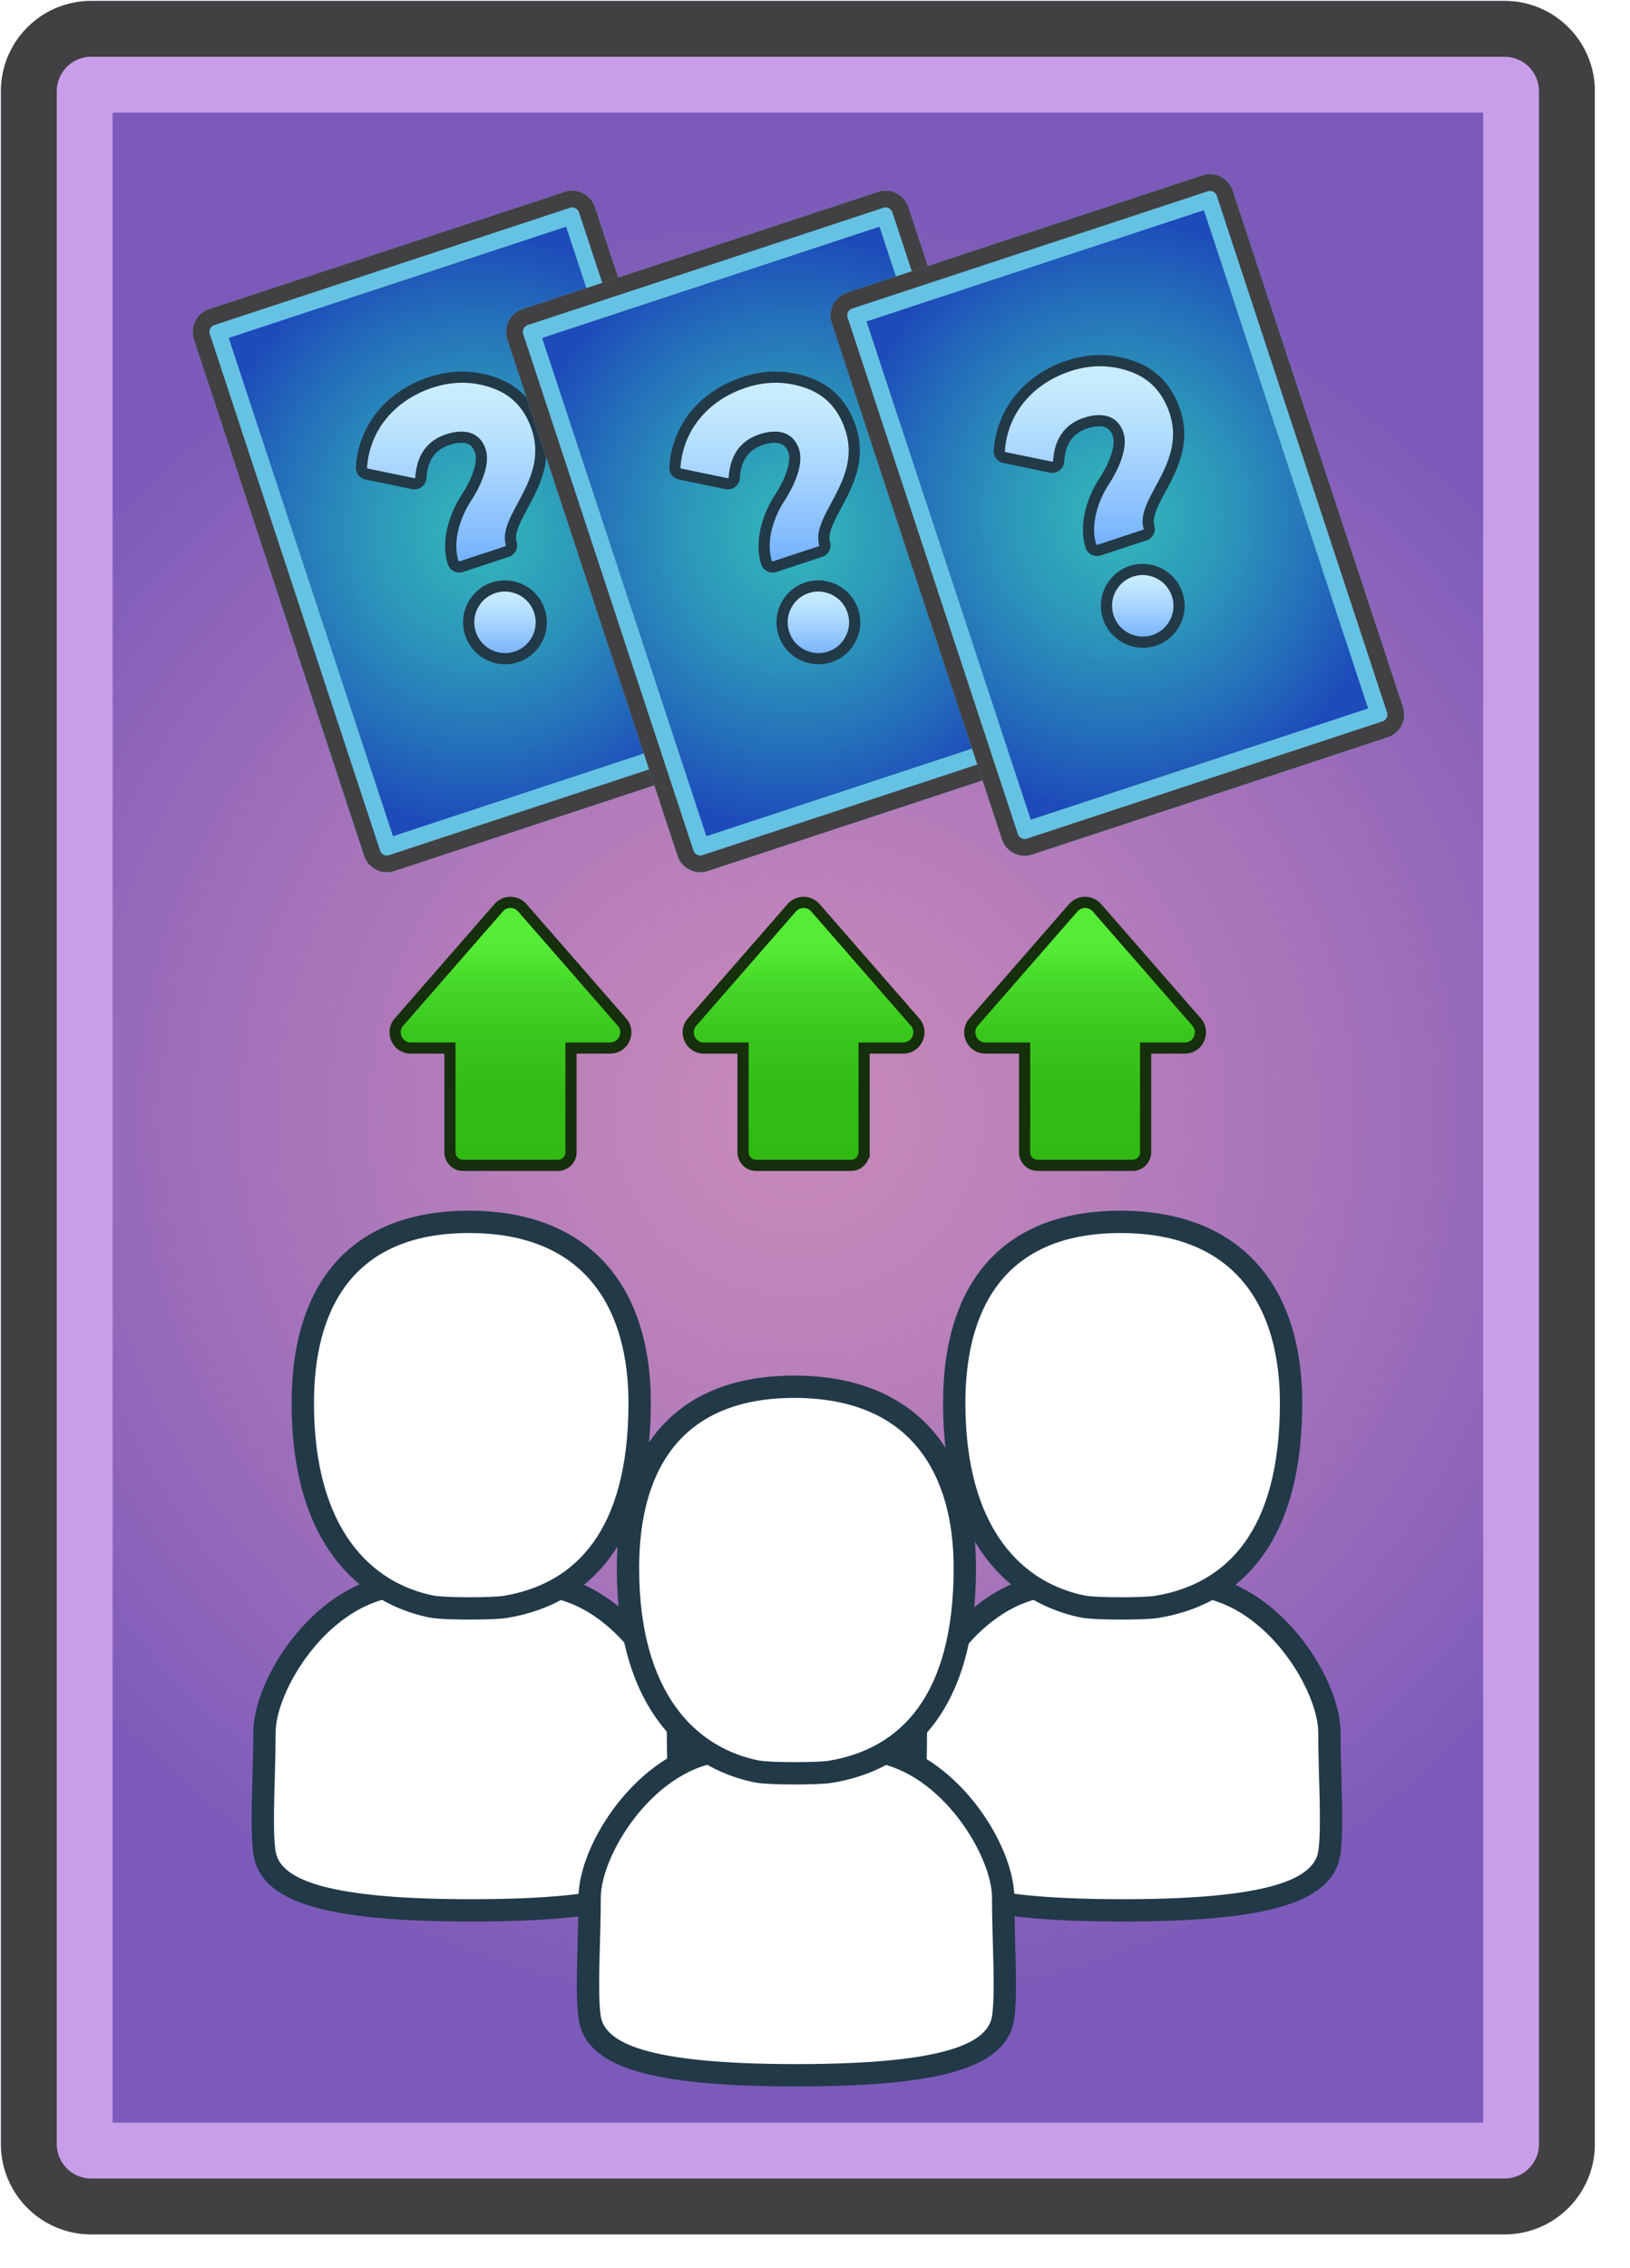 <svg xmlns="http://www.w3.org/2000/svg" xmlns:xlink="http://www.w3.org/1999/xlink" width="291.969" height="406.205"><symbol id="b" viewBox="-146 -203 292 407"><image width="292" height="407" transform="matrix(1 0 0 -1 -146 204)" overflow="visible" opacity=".3"/><radialGradient id="a" cx="-3.05" cy="3.04" r="163.894" gradientTransform="matrix(0 1 -1.032 0 .085 6.09)" gradientUnits="userSpaceOnUse"><stop offset="0" stop-color="#c889ba"/><stop offset=".207" stop-color="#bf83ba"/><stop offset=".544" stop-color="#a774ba"/><stop offset=".967" stop-color="#7f5cba"/><stop offset="1" stop-color="#7c5aba"/></radialGradient><path d="M-129.63-186.96a6.177 6.177 0 00-6.17 6.17v367.661a6.177 6.177 0 006.17 6.169h253.16a6.176 6.176 0 006.169-6.169V-180.79a6.177 6.177 0 00-6.169-6.17h-253.16z" fill="url(#a)"/><path d="M119.7 183.04v-360h-245.5v360h245.5m3.83 20h-253.16c-8.931 0-16.17-7.238-16.17-16.169V-180.79c0-8.93 7.239-16.17 16.17-16.17h253.16c8.93 0 16.169 7.24 16.169 16.17v367.661c.001 8.931-7.239 16.169-16.169 16.169z" fill="#c99ee8"/><path d="M123.53 193.04a6.176 6.176 0 006.169-6.169V-180.79a6.177 6.177 0 00-6.169-6.17h-253.16a6.177 6.177 0 00-6.17 6.17v367.661a6.177 6.177 0 006.17 6.169h253.16m0 10h-253.16c-8.931 0-16.17-7.238-16.17-16.169V-180.79c0-8.93 7.239-16.17 16.17-16.17h253.16c8.93 0 16.169 7.24 16.169 16.17v367.661c.001 8.931-7.239 16.169-16.169 16.169z" fill="#414042"/></symbol><use xlink:href="#b" width="292" height="407" x="-146" y="-203" transform="matrix(1 0 0 -1 145.969 203.205)" overflow="visible"/><linearGradient id="x" gradientUnits="userSpaceOnUse" x1="3259.293" y1="2090.921" x2="3212.197" y2="2090.921" gradientTransform="matrix(0 -1 -1 0 2182.36 3420.908)"><stop offset=".162" stop-color="#55ec36"/><stop offset=".327" stop-color="#45d627"/><stop offset=".511" stop-color="#39c61c"/><stop offset=".718" stop-color="#32bd15"/><stop offset="1" stop-color="#30ba13"/></linearGradient><path d="M93.558 162.578l17.843 20.461c1.587 1.819.295 4.662-2.119 4.662h-7.003v18.662a2.347 2.347 0 01-2.347 2.348H82.944a2.347 2.347 0 01-2.347-2.348v-18.662h-7.002c-2.415 0-3.707-2.843-2.12-4.662l17.843-20.461a2.815 2.815 0 014.24 0z" fill="url(#x)" stroke="#162f0d" stroke-width="2" stroke-linecap="round" stroke-miterlimit="10"/><linearGradient id="y" gradientUnits="userSpaceOnUse" x1="3259.293" y1="2038.423" x2="3212.197" y2="2038.423" gradientTransform="matrix(0 -1 -1 0 2182.36 3420.908)"><stop offset=".162" stop-color="#55ec36"/><stop offset=".327" stop-color="#45d627"/><stop offset=".511" stop-color="#39c61c"/><stop offset=".718" stop-color="#32bd15"/><stop offset="1" stop-color="#30ba13"/></linearGradient><path d="M146.057 162.578l17.843 20.461c1.587 1.819.294 4.662-2.12 4.662h-7.002v18.662a2.347 2.347 0 01-2.347 2.348h-16.987a2.347 2.347 0 01-2.347-2.348v-18.662h-7.003c-2.414 0-3.707-2.843-2.12-4.662l17.843-20.461a2.815 2.815 0 014.24 0z" fill="url(#y)" stroke="#162f0d" stroke-width="2" stroke-linecap="round" stroke-miterlimit="10"/><linearGradient id="z" gradientUnits="userSpaceOnUse" x1="3259.293" y1="1987.991" x2="3212.197" y2="1987.991" gradientTransform="matrix(0 -1 -1 0 2182.36 3420.908)"><stop offset=".162" stop-color="#55ec36"/><stop offset=".327" stop-color="#45d627"/><stop offset=".511" stop-color="#39c61c"/><stop offset=".718" stop-color="#32bd15"/><stop offset="1" stop-color="#30ba13"/></linearGradient><path d="M196.488 162.578l17.843 20.461c1.586 1.819.294 4.662-2.12 4.662h-7.003v18.662a2.347 2.347 0 01-2.347 2.348h-16.987a2.347 2.347 0 01-2.347-2.348v-18.662h-7.003c-2.414 0-3.707-2.843-2.12-4.662l17.843-20.461a2.816 2.816 0 014.241 0z" fill="url(#z)" stroke="#162f0d" stroke-width="2" stroke-linecap="round" stroke-miterlimit="10"/><g><image width="110" height="129" transform="translate(34.063 33.795)" overflow="visible" opacity=".3"/><radialGradient id="A" cx="85.897" cy="95.183" r="53.424" gradientTransform="matrix(0 -1 .94 0 -3.57 181.08)" gradientUnits="userSpaceOnUse"><stop offset="0" stop-color="#32b4ba"/><stop offset=".163" stop-color="#30abba"/><stop offset=".429" stop-color="#2b93ba"/><stop offset=".762" stop-color="#236bba"/><stop offset="1" stop-color="#1d4bba"/></radialGradient><path d="M69.296 153.216a1.283 1.283 0 01-1.218-.883l-30.494-92.5a1.272 1.272 0 01.073-.979c.089-.178.305-.496.744-.641l63.693-20.997a1.283 1.283 0 011.62.817l30.494 92.5c.145.438.017.802-.073.979a1.275 1.275 0 01-.744.641l-63.692 20.998a1.332 1.332 0 01-.403.065z" fill="url(#A)"/><path d="M101.402 40.603l29.419 89.237-60.431 19.923-29.418-89.239 60.43-19.921m1.094-6.453c-.444 0-.896.069-1.341.216L37.463 55.363a4.282 4.282 0 00-2.727 5.409l30.494 92.499a4.285 4.285 0 005.409 2.727L134.331 135a4.282 4.282 0 002.727-5.408l-30.494-92.499a4.285 4.285 0 00-4.068-2.943z" fill="#66c2e2"/><path d="M102.497 37.149a1.284 1.284 0 011.218.884l30.494 92.499c.145.438.017.802-.073.979a1.275 1.275 0 01-.745.641L69.699 153.15a1.283 1.283 0 01-1.621-.819L37.585 59.833a1.272 1.272 0 01.073-.979c.089-.178.305-.496.745-.641l63.691-20.997a1.3 1.3 0 01.403-.067m-.001-2.999c-.444 0-.896.069-1.341.216L37.463 55.363a4.282 4.282 0 00-2.727 5.409l30.494 92.499a4.285 4.285 0 005.409 2.727L134.331 135a4.282 4.282 0 002.727-5.408l-30.494-92.499a4.285 4.285 0 00-4.068-2.943z" fill="#414042"/><g><image width="41" height="60" transform="translate(61.063 63.795)" overflow="visible" opacity=".3"/><linearGradient id="B" gradientUnits="userSpaceOnUse" x1="90.455" y1="117.968" x2="90.455" y2="104.944"><stop offset="0" stop-color="#70aefe"/><stop offset=".16" stop-color="#83bcfe"/><stop offset=".527" stop-color="#abd7fe"/><stop offset=".82" stop-color="#c3e9fe"/><stop offset="1" stop-color="#cceffe"/></linearGradient><path d="M90.47 117.968c-.428 0-.855-.043-1.27-.129-2.337-.484-4.173-2.11-4.912-4.349-.739-2.239-.229-4.64 1.362-6.42a6.416 6.416 0 016.059-1.997c2.337.484 4.173 2.11 4.912 4.349.739 2.239.229 4.64-1.362 6.42a6.421 6.421 0 01-4.789 2.126z" fill="url(#B)"/><path d="M90.439 105.944c.357 0 .714.035 1.067.108 4.223.875 5.881 5.906 3.007 9.123-1.023 1.145-2.524 1.792-4.044 1.792-.356 0-.714-.035-1.066-.108-4.224-.875-5.882-5.906-3.007-9.123 1.023-1.145 2.523-1.792 4.043-1.792m0-2a7.42 7.42 0 00-5.535 2.46c-1.833 2.05-2.418 4.816-1.566 7.399.852 2.582 2.967 4.456 5.659 5.014a7.422 7.422 0 007.007-2.309c1.833-2.051 2.418-4.817 1.566-7.4-.852-2.582-2.967-4.456-5.658-5.014-.481-.1-.976-.15-1.473-.15z" fill="#223948"/><g><linearGradient id="C" gradientUnits="userSpaceOnUse" x1="80.811" y1="101.538" x2="80.811" y2="67.551"><stop offset="0" stop-color="#70aefe"/><stop offset=".16" stop-color="#83bcfe"/><stop offset=".527" stop-color="#abd7fe"/><stop offset=".82" stop-color="#c3e9fe"/><stop offset="1" stop-color="#cceffe"/></linearGradient><path d="M82.273 101.538c-.519 0-.969-.332-1.12-.827-1.21-3.967.414-8.535 2.337-11.488 2.22-3.405 3.17-6.574 2.542-8.477-.535-1.625-1.679-2.448-3.399-2.448-.726 0-1.541.146-2.42.437-3.007.991-4.585 3.224-4.822 6.823a1.163 1.163 0 01-1.155 1.087h-.106l-8.451-1.748a1.184 1.184 0 01-.928-1.228c.503-7.107 5.148-12.783 12.426-15.183 1.882-.621 3.773-.936 5.623-.936 1.931 0 3.871.343 5.766 1.02 3.745 1.336 6.322 4.072 7.659 8.133 1.845 5.593-.622 10.186-2.604 13.876-1.4 2.607-2.609 4.859-2.049 6.777a1.151 1.151 0 01-.751 1.426l-8.334 2.748-.214.008z" fill="url(#C)"/><path d="M82.8 68.551c1.836 0 3.645.324 5.43.961 3.479 1.241 5.808 3.748 7.045 7.504 2.998 9.088-6.236 15.239-4.664 20.621a.155.155 0 01-.099.194l-8.187 2.699a.17.17 0 01-.215-.11c-1.099-3.601.434-7.911 2.219-10.651 1.813-2.782 3.547-6.629 2.654-9.336-.686-2.08-2.231-3.135-4.349-3.135-.829 0-1.746.161-2.733.486-3.394 1.119-5.244 3.715-5.508 7.708a.16.16 0 01-.157.152c-.011 0-.021-.002-.033-.004l-8.322-1.724a.171.171 0 01-.133-.177c.488-6.896 5.14-12.128 11.741-14.305 1.799-.591 3.567-.883 5.311-.883m0-2c-1.956 0-3.954.331-5.937.985-7.676 2.531-12.577 8.536-13.11 16.063a2.158 2.158 0 001.684 2.269l8.36 1.731.201.042.238.004a2.165 2.165 0 002.153-2.021c.211-3.19 1.526-5.078 4.139-5.939.777-.256 1.486-.386 2.106-.386 1.293 0 2.048.543 2.45 1.761.525 1.593-.406 4.512-2.43 7.618-2.047 3.142-3.768 8.03-2.457 12.327a2.157 2.157 0 002.076 1.534c.225 0 .448-.034.662-.104l8.204-2.704a2.144 2.144 0 001.393-2.654c-.446-1.525.674-3.609 1.97-6.023 2.073-3.859 4.653-8.662 2.673-14.664-1.439-4.368-4.223-7.315-8.273-8.761a18.102 18.102 0 00-6.102-1.078z" fill="#223948"/></g></g><g><image width="110" height="129" transform="translate(90.063 33.795)" overflow="visible" opacity=".3"/><radialGradient id="D" cx="142.032" cy="95.183" r="53.424" gradientTransform="matrix(0 -1 .94 0 52.566 237.215)" gradientUnits="userSpaceOnUse"><stop offset="0" stop-color="#32b4ba"/><stop offset=".163" stop-color="#30abba"/><stop offset=".429" stop-color="#2b93ba"/><stop offset=".762" stop-color="#236bba"/><stop offset="1" stop-color="#1d4bba"/></radialGradient><path d="M125.432 153.216a1.283 1.283 0 01-1.218-.883l-30.494-92.5a1.272 1.272 0 01.073-.979c.089-.178.305-.496.744-.641l63.693-20.997a1.283 1.283 0 011.62.817l30.494 92.5c.145.439.017.802-.073.979a1.275 1.275 0 01-.744.641l-63.692 20.998a1.332 1.332 0 01-.403.065z" fill="url(#D)"/><path d="M157.538 40.603l29.419 89.237-60.431 19.923-29.419-89.239 60.431-19.921m1.094-6.453c-.444 0-.896.069-1.341.216L93.599 55.363a4.282 4.282 0 00-2.727 5.409l30.494 92.499a4.285 4.285 0 005.409 2.727L190.466 135a4.282 4.282 0 002.727-5.408l-30.494-92.499a4.284 4.284 0 00-4.067-2.943z" fill="#66c2e2"/><path d="M158.632 37.149a1.284 1.284 0 011.218.884l30.494 92.5a1.27 1.27 0 01-.073.978 1.275 1.275 0 01-.745.641l-63.691 20.999a1.283 1.283 0 01-1.621-.819L93.721 59.833a1.272 1.272 0 01.073-.979c.089-.178.305-.496.745-.641l63.691-20.997c.131-.044.267-.066.402-.067m0-2.999c-.444 0-.896.069-1.341.216L93.599 55.363a4.282 4.282 0 00-2.727 5.409l30.494 92.499a4.285 4.285 0 005.409 2.727L190.466 135a4.282 4.282 0 002.727-5.408l-30.494-92.499a4.284 4.284 0 00-4.067-2.943z" fill="#414042"/><g><image width="42" height="60" transform="translate(117.063 63.795)" overflow="visible" opacity=".3"/><linearGradient id="E" gradientUnits="userSpaceOnUse" x1="146.59" y1="117.968" x2="146.59" y2="104.944"><stop offset="0" stop-color="#70aefe"/><stop offset=".16" stop-color="#83bcfe"/><stop offset=".527" stop-color="#abd7fe"/><stop offset=".82" stop-color="#c3e9fe"/><stop offset="1" stop-color="#cceffe"/></linearGradient><path d="M146.605 117.968c-.428 0-.855-.043-1.27-.129-2.337-.484-4.173-2.11-4.912-4.349-.739-2.239-.229-4.64 1.362-6.42a6.416 6.416 0 016.059-1.997c2.337.484 4.173 2.11 4.912 4.349.739 2.239.229 4.64-1.362 6.42a6.418 6.418 0 01-4.789 2.126z" fill="url(#E)"/><path d="M146.575 105.944c.357 0 .714.035 1.067.108 4.223.875 5.881 5.906 3.007 9.123-1.023 1.145-2.524 1.792-4.044 1.792-.356 0-.714-.035-1.066-.108-4.224-.875-5.882-5.906-3.007-9.123 1.023-1.145 2.523-1.792 4.043-1.792m0-2a7.42 7.42 0 00-5.535 2.46c-1.833 2.05-2.418 4.816-1.566 7.399.852 2.582 2.967 4.456 5.659 5.014a7.422 7.422 0 007.007-2.309c1.833-2.051 2.418-4.817 1.566-7.4-.852-2.582-2.967-4.456-5.658-5.014-.481-.1-.977-.15-1.473-.15z" fill="#223948"/><g><linearGradient id="F" gradientUnits="userSpaceOnUse" x1="136.947" y1="101.538" x2="136.947" y2="67.551"><stop offset="0" stop-color="#70aefe"/><stop offset=".16" stop-color="#83bcfe"/><stop offset=".527" stop-color="#abd7fe"/><stop offset=".82" stop-color="#c3e9fe"/><stop offset="1" stop-color="#cceffe"/></linearGradient><path d="M138.409 101.538c-.519 0-.969-.332-1.12-.827-1.21-3.967.414-8.535 2.337-11.488 2.22-3.405 3.17-6.574 2.542-8.477-.536-1.625-1.679-2.448-3.399-2.448-.727 0-1.541.146-2.42.437-3.007.991-4.585 3.224-4.822 6.823a1.164 1.164 0 01-1.155 1.087h-.106l-8.451-1.748a1.184 1.184 0 01-.928-1.228c.503-7.107 5.148-12.783 12.426-15.183 1.882-.621 3.773-.936 5.623-.936 1.931 0 3.871.343 5.766 1.02 3.745 1.336 6.322 4.072 7.659 8.133 1.845 5.593-.622 10.186-2.604 13.876-1.4 2.607-2.609 4.859-2.049 6.777a1.151 1.151 0 01-.751 1.426l-8.334 2.748-.214.008z" fill="url(#F)"/><path d="M138.936 68.551c1.836 0 3.645.324 5.43.961 3.479 1.241 5.808 3.748 7.045 7.504 2.997 9.088-6.236 15.239-4.664 20.621a.155.155 0 01-.099.194l-8.187 2.699a.17.17 0 01-.215-.11c-1.099-3.601.434-7.911 2.219-10.651 1.813-2.782 3.547-6.629 2.654-9.336-.686-2.08-2.231-3.135-4.349-3.135-.829 0-1.746.161-2.733.486-3.394 1.119-5.244 3.715-5.508 7.708a.16.16 0 01-.157.152c-.011 0-.021-.002-.033-.004l-8.322-1.724a.171.171 0 01-.133-.177c.488-6.896 5.14-12.128 11.741-14.305 1.799-.591 3.567-.883 5.311-.883m0-2c-1.956 0-3.954.331-5.937.985-7.676 2.531-12.577 8.536-13.11 16.063a2.158 2.158 0 001.684 2.269l8.36 1.731.201.042.238.004a2.165 2.165 0 002.153-2.021c.211-3.19 1.526-5.078 4.139-5.939.777-.256 1.486-.386 2.106-.386 1.292 0 2.048.543 2.45 1.761.525 1.593-.406 4.512-2.43 7.618-2.047 3.142-3.768 8.03-2.457 12.327a2.157 2.157 0 002.076 1.534c.225 0 .448-.034.662-.104l8.204-2.704a2.143 2.143 0 001.393-2.653c-.446-1.526.674-3.611 1.97-6.024 2.073-3.859 4.652-8.662 2.673-14.663-1.439-4.369-4.223-7.316-8.273-8.762a18.102 18.102 0 00-6.102-1.078z" fill="#223948"/></g></g></g><g><image width="110" height="129" transform="translate(148.063 30.795)" overflow="visible" opacity=".3"/><radialGradient id="G" cx="200.138" cy="92.228" r="53.423" gradientTransform="matrix(0 -1 .94 0 113.448 292.366)" gradientUnits="userSpaceOnUse"><stop offset="0" stop-color="#32b4ba"/><stop offset=".163" stop-color="#30abba"/><stop offset=".429" stop-color="#2b93ba"/><stop offset=".762" stop-color="#236bba"/><stop offset="1" stop-color="#1d4bba"/></radialGradient><path d="M183.539 150.261a1.282 1.282 0 01-1.219-.883l-30.494-92.5a1.285 1.285 0 01.818-1.621l63.691-20.995a1.282 1.282 0 011.621.817l30.494 92.499c.145.439.017.803-.073.979a1.275 1.275 0 01-.744.641l-63.692 20.998a1.3 1.3 0 01-.402.065z" fill="url(#G)"/><path d="M215.644 37.647l29.418 89.238-60.431 19.923-29.419-89.239 60.432-19.922m1.094-6.452c-.445 0-.897.07-1.342.217l-63.691 20.996a4.283 4.283 0 00-2.727 5.409l30.494 92.5a4.284 4.284 0 005.409 2.727l63.691-20.998a4.282 4.282 0 002.727-5.409l-30.494-92.499a4.286 4.286 0 00-4.067-2.943z" fill="#66c2e2"/><path d="M216.738 34.195c.461 0 1.017.272 1.218.883l30.494 92.499c.145.439.017.802-.073.979a1.278 1.278 0 01-.745.641l-63.69 20.998a1.282 1.282 0 01-1.622-.818l-30.494-92.5a1.284 1.284 0 01.817-1.62l63.692-20.997c.132-.042.268-.065.403-.065m0-3c-.445 0-.897.07-1.342.217l-63.691 20.996a4.283 4.283 0 00-2.727 5.409l30.494 92.5a4.284 4.284 0 005.409 2.727l63.691-20.998a4.282 4.282 0 002.727-5.409l-30.494-92.499a4.286 4.286 0 00-4.067-2.943z" fill="#414042"/><g><image width="42" height="60" transform="translate(175.063 60.795)" overflow="visible" opacity=".3"/><linearGradient id="H" gradientUnits="userSpaceOnUse" x1="204.696" y1="115.014" x2="204.696" y2="101.989"><stop offset="0" stop-color="#70aefe"/><stop offset=".16" stop-color="#83bcfe"/><stop offset=".527" stop-color="#abd7fe"/><stop offset=".82" stop-color="#c3e9fe"/><stop offset="1" stop-color="#cceffe"/></linearGradient><path d="M204.71 115.014c-.428 0-.854-.043-1.269-.129-2.337-.484-4.174-2.11-4.912-4.349-.738-2.239-.229-4.64 1.363-6.42a6.42 6.42 0 016.059-1.998c2.337.484 4.173 2.11 4.912 4.349.739 2.239.229 4.64-1.362 6.42a6.43 6.43 0 01-4.791 2.127c-.001 0 0 0 0 0z" fill="url(#H)"/><path d="M204.682 102.989c.356 0 .714.035 1.066.108 4.223.875 5.881 5.906 3.007 9.123-1.023 1.145-2.525 1.793-4.045 1.793-.356 0-.713-.035-1.065-.108-4.224-.875-5.882-5.906-3.007-9.123a5.458 5.458 0 014.044-1.793m0-2a7.42 7.42 0 00-5.536 2.461c-1.833 2.05-2.418 4.816-1.566 7.399.852 2.582 2.967 4.456 5.659 5.014a7.423 7.423 0 007.007-2.31c1.833-2.051 2.418-4.817 1.566-7.4-.852-2.582-2.967-4.456-5.658-5.014a7.33 7.33 0 00-1.472-.15z" fill="#223948"/><g><linearGradient id="I" gradientUnits="userSpaceOnUse" x1="195.052" y1="98.584" x2="195.052" y2="64.597"><stop offset="0" stop-color="#70aefe"/><stop offset=".16" stop-color="#83bcfe"/><stop offset=".527" stop-color="#abd7fe"/><stop offset=".82" stop-color="#c3e9fe"/><stop offset="1" stop-color="#cceffe"/></linearGradient><path d="M196.513 98.584c-.512 0-.973-.342-1.12-.831-1.209-3.963.415-8.531 2.338-11.484 2.22-3.405 3.17-6.574 2.542-8.478-.536-1.624-1.679-2.448-3.399-2.448-.727 0-1.541.147-2.42.438-3.008.99-4.585 3.223-4.823 6.822a1.166 1.166 0 01-1.154 1.087h-.111l-8.447-1.748a1.178 1.178 0 01-.928-1.227c.503-7.108 5.148-12.784 12.426-15.184 1.882-.62 3.774-.935 5.624-.935 1.93 0 3.87.342 5.765 1.018 3.745 1.338 6.322 4.074 7.659 8.134 1.845 5.593-.623 10.187-2.604 13.877-1.4 2.607-2.61 4.859-2.049 6.777a1.154 1.154 0 01-.739 1.422l-8.346 2.751-.214.009z" fill="url(#I)"/><path d="M197.042 65.597c1.835 0 3.644.323 5.429.96 3.479 1.242 5.808 3.748 7.045 7.504 2.997 9.089-6.236 15.24-4.664 20.622a.156.156 0 01-.099.194l-8.187 2.698a.169.169 0 01-.215-.11c-1.099-3.6.434-7.91 2.219-10.65 1.813-2.782 3.547-6.629 2.654-9.337-.686-2.079-2.231-3.135-4.349-3.135-.829 0-1.747.162-2.733.487-3.394 1.118-5.244 3.714-5.508 7.707a.16.16 0 01-.156.152.137.137 0 01-.034-.004l-8.322-1.724a.17.17 0 01-.133-.177c.488-6.895 5.14-12.128 11.741-14.304 1.8-.591 3.568-.883 5.312-.883m0-2c-1.957 0-3.954.331-5.938.985-7.562 2.492-12.585 8.647-13.11 16.062a2.18 2.18 0 001.707 2.273l8.337 1.727.201.042.239.004a2.167 2.167 0 002.151-2.013c.211-3.199 1.526-5.087 4.139-5.947.778-.257 1.487-.387 2.107-.387 1.292 0 2.048.543 2.449 1.761.525 1.594-.406 4.513-2.43 7.619-2.047 3.143-3.768 8.03-2.457 12.326a2.154 2.154 0 002.075 1.535c.232 0 .462-.037.683-.11l8.183-2.697a2.155 2.155 0 001.393-2.653c-.446-1.526.674-3.611 1.97-6.024 2.073-3.859 4.652-8.663 2.673-14.664-1.438-4.367-4.222-7.315-8.272-8.762a18.106 18.106 0 00-6.1-1.077z" fill="#223948"/></g></g></g></g><g><image width="202" height="163" transform="translate(45.063 216.795)" overflow="visible" opacity=".3"/><path d="M201.091 342.137c-24.919 0-35.996-3.111-37.038-10.403-.437-3.058-.297-8.091-.149-13.42.075-2.687.152-5.464.152-7.986 0-7.999 9.463-24.204 22.947-26.242l1.188-.18.474.639c.669.257 3.428 1.066 12.355 1.453 9.192-.397 11.937-1.243 12.553-1.487l.499-.592 1.106.167c13.484 2.038 22.947 18.243 22.947 26.242 0 2.522.077 5.302.152 7.988.148 5.328.288 10.361-.148 13.417-1.041 7.292-12.118 10.404-37.038 10.404z" fill="#fff"/><path d="M214.88 286.063c12.276 1.855 21.246 16.842 21.246 24.265 0 7.418.652 16.722.023 21.123-.695 4.87-8.168 8.687-35.058 8.687s-34.362-3.816-35.058-8.687c-.628-4.401.023-13.705.023-21.123 0-7.423 8.97-22.409 21.246-24.265 0 0 1.035 1.394 13.718 1.937 12.686-.544 13.86-1.937 13.86-1.937m-25.798-4.315l-2.376.359c-14.064 2.126-24.648 18.585-24.648 28.22 0 2.494-.077 5.258-.151 7.931-.15 5.417-.292 10.533.168 13.758 1.23 8.609 12.534 12.121 39.018 12.121s37.789-3.512 39.018-12.121c.46-3.225.318-8.34.167-13.755-.074-2.674-.151-5.438-.151-7.934 0-9.635-10.584-26.094-24.648-28.22l-2.213-.335-.852 1.011c-1.014.277-3.999.889-11.392 1.212-7.083-.311-10.057-.884-11.137-1.166l-.803-1.081z" fill="#223948"/><path d="M200.797 288.061c-1.544 0-5.302-.033-6.843-.342-6.923-1.381-23.03-7.696-23.03-36.442 0-20.923 10.579-32.446 29.787-32.446 19.413 0 30.547 11.826 30.547 32.446 0 26.876-13.071 34.687-24.036 36.506-1.225.204-4.123.278-6.425.278z" fill="#fff"/><path d="M200.711 220.83c21.314 0 28.547 14.134 28.547 30.446 0 22.975-9.57 32.41-22.363 34.533-.975.163-3.519.251-6.099.251-2.688 0-5.416-.096-6.45-.303-11.145-2.223-21.423-11.884-21.423-34.481.001-16.312 6.568-30.446 27.788-30.446m0-4c-20.498 0-31.787 12.233-31.787 34.446 0 30.227 17.232 36.927 24.641 38.404 1.65.331 5.24.38 7.232.38 1.481 0 5.106-.029 6.759-.306 11.723-1.945 25.703-10.201 25.703-38.479 0-21.89-11.863-34.445-32.548-34.445z" fill="#223948"/><g><path d="M84.405 342.137c-24.92 0-35.997-3.111-37.038-10.404-.437-3.056-.296-8.089-.148-13.417.075-2.687.152-5.466.152-7.988 0-7.999 9.463-24.204 22.947-26.242l1.188-.18.474.639c.668.258 3.427 1.066 12.355 1.453 9.192-.397 11.936-1.243 12.552-1.487l.499-.592 1.106.167c13.484 2.038 22.947 18.243 22.947 26.242 0 2.522.077 5.3.152 7.986.148 5.329.288 10.362-.149 13.419-1.042 7.292-12.118 10.404-37.037 10.404z" fill="#fff"/><path d="M98.193 286.063c12.276 1.855 21.246 16.842 21.246 24.265 0 7.418.651 16.722.023 21.123-.696 4.87-8.168 8.687-35.058 8.687s-34.363-3.816-35.058-8.687c-.628-4.401.023-13.705.023-21.123 0-7.423 8.97-22.409 21.246-24.265 0 0 1.034 1.394 13.719 1.937 12.685-.544 13.859-1.937 13.859-1.937m-25.798-4.315l-2.377.359c-14.064 2.126-24.648 18.585-24.648 28.22 0 2.495-.077 5.26-.151 7.934-.151 5.415-.293 10.53.167 13.755 1.229 8.609 12.534 12.121 39.018 12.121 26.483 0 37.788-3.512 39.018-12.121.46-3.225.318-8.341.168-13.758-.074-2.673-.151-5.437-.151-7.931 0-9.635-10.584-26.094-24.648-28.22l-2.213-.335-.852 1.011c-1.014.277-3.998.889-11.392 1.212-7.082-.31-10.057-.884-11.137-1.166l-.802-1.081z" fill="#223948"/><g><path d="M84.109 288.061c-1.544 0-5.302-.033-6.843-.342-6.923-1.381-23.029-7.696-23.029-36.442 0-20.923 10.579-32.446 29.787-32.446 19.414 0 30.548 11.826 30.548 32.446 0 26.876-13.071 34.687-24.036 36.506-1.227.204-4.124.278-6.427.278z" fill="#fff"/><path d="M84.024 220.83c21.314 0 28.548 14.134 28.548 30.446 0 22.975-9.571 32.41-22.363 34.533-.975.163-3.519.251-6.099.251-2.688 0-5.416-.096-6.45-.303-11.145-2.223-21.422-11.884-21.422-34.481-.001-16.312 6.566-30.446 27.786-30.446m0-4c-20.498 0-31.787 12.233-31.787 34.446 0 30.227 17.231 36.927 24.64 38.404 1.651.331 5.24.38 7.232.38 1.481 0 5.106-.029 6.759-.306 11.723-1.945 25.704-10.201 25.704-38.479 0-21.89-11.864-34.445-32.548-34.445z" fill="#223948"/></g></g><g><path d="M142.653 371.667c-24.919 0-35.996-3.111-37.038-10.402-.436-3.058-.296-8.091-.148-13.42.074-2.687.151-5.464.151-7.986 0-8 9.463-24.205 22.947-26.242l1.188-.18.474.639c.669.257 3.428 1.066 12.356 1.453 9.193-.397 11.937-1.243 12.553-1.487l.499-.592 1.106.167c13.484 2.037 22.947 18.242 22.947 26.242 0 2.522.077 5.302.152 7.988.148 5.328.288 10.361-.148 13.417-1.043 7.292-12.119 10.403-37.039 10.403z" fill="#fff"/><path d="M156.442 315.594c12.276 1.854 21.246 16.842 21.246 24.265 0 7.418.652 16.722.023 21.123-.696 4.869-8.168 8.686-35.058 8.686s-34.362-3.816-35.058-8.686c-.628-4.401.023-13.705.023-21.123 0-7.423 8.971-22.41 21.246-24.265 0 0 1.035 1.394 13.719 1.937 12.684-.544 13.859-1.937 13.859-1.937m-25.799-4.315l-2.376.359c-14.064 2.125-24.648 18.584-24.648 28.22 0 2.494-.077 5.258-.151 7.931-.15 5.417-.292 10.532.168 13.758 1.23 8.608 12.535 12.12 39.018 12.12s37.788-3.512 39.018-12.12c.46-3.225.318-8.34.167-13.755-.074-2.674-.151-5.438-.151-7.934 0-9.636-10.584-26.095-24.648-28.22l-2.213-.334-.852 1.01c-1.013.277-3.998.889-11.392 1.212-7.083-.311-10.058-.884-11.138-1.166l-.802-1.081z" fill="#223948"/><g><path d="M142.358 317.592c-1.544 0-5.302-.033-6.843-.342-6.923-1.381-23.029-7.696-23.029-36.442 0-20.923 10.579-32.446 29.787-32.446 19.413 0 30.547 11.826 30.547 32.446 0 26.876-13.071 34.687-24.036 36.506-1.226.205-4.124.278-6.426.278z" fill="#fff"/><path d="M142.273 250.361c21.314 0 28.547 14.133 28.547 30.446 0 22.974-9.57 32.41-22.363 34.533-.975.163-3.519.251-6.099.251-2.688 0-5.416-.096-6.45-.303-11.145-2.223-21.422-11.885-21.422-34.481 0-16.313 6.567-30.446 27.787-30.446m0-4c-20.498 0-31.787 12.233-31.787 34.446 0 30.227 17.231 36.927 24.64 38.404 1.651.331 5.24.38 7.232.38 1.481 0 5.105-.029 6.758-.306 11.723-1.945 25.704-10.201 25.704-38.479 0-21.89-11.863-34.445-32.547-34.445z" fill="#223948"/></g></g></g></svg>